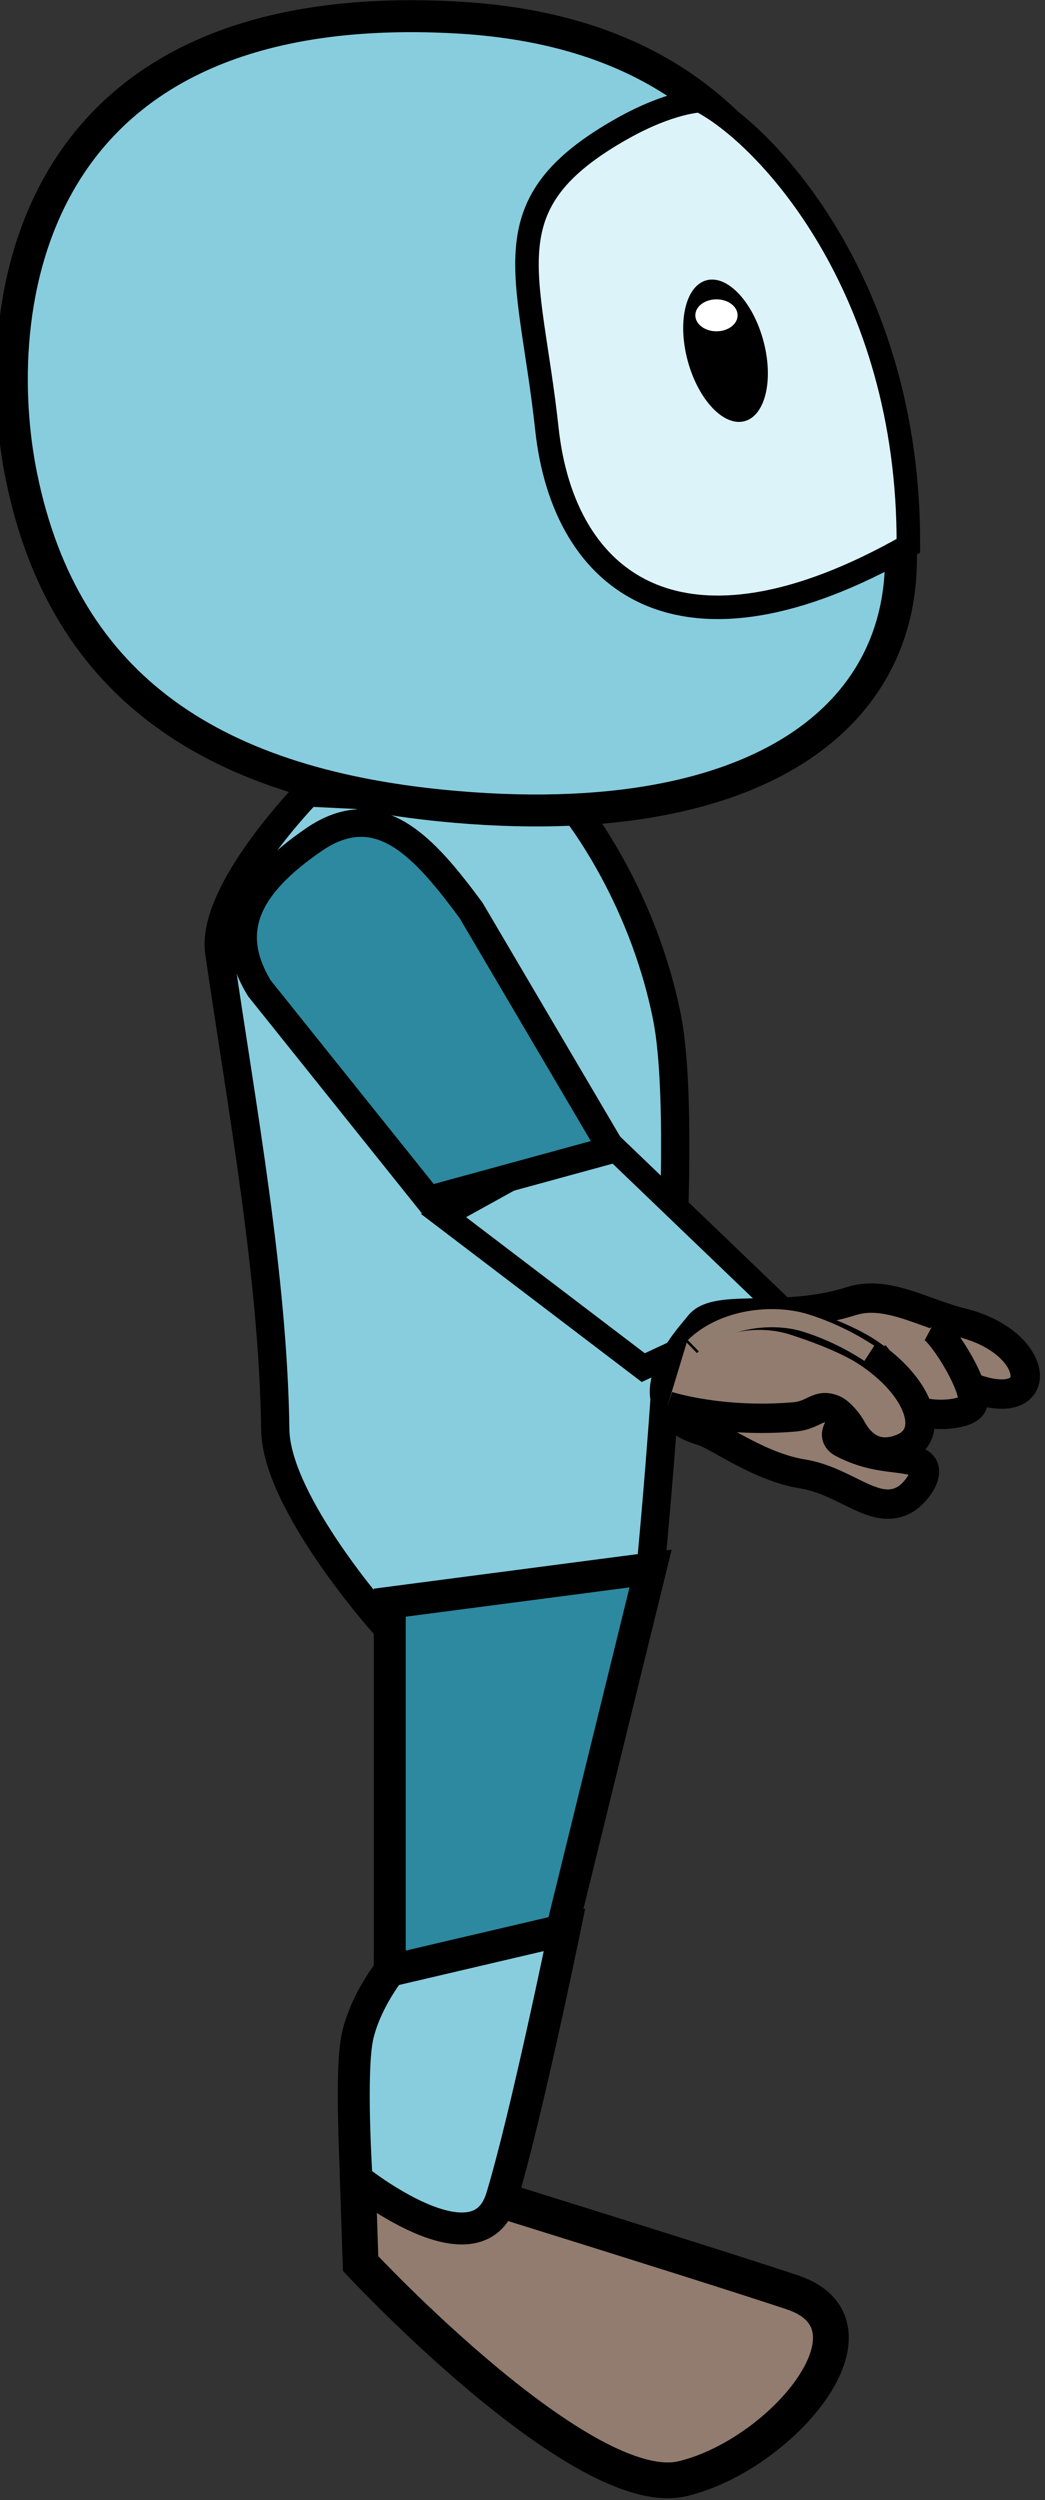 <?xml version="1.0" encoding="UTF-8" standalone="no"?>
<svg
   xmlns:dc="http://purl.org/dc/elements/1.1/"
   xmlns:cc="http://creativecommons.org/ns#"
   xmlns:rdf="http://www.w3.org/1999/02/22-rdf-syntax-ns#"
   xmlns:svg="http://www.w3.org/2000/svg"
   xmlns="http://www.w3.org/2000/svg"
   xmlns:sodipodi="http://sodipodi.sourceforge.net/DTD/sodipodi-0.dtd"
   xmlns:inkscape="http://www.inkscape.org/namespaces/inkscape"
   width="22.122mm"
   height="52.917mm"
   viewBox="0 0 22.122 52.917"
   version="1.1"
   id="svg8"
   inkscape:version="1.0.1 (0767f8302a, 2020-10-17)"
   sodipodi:docname="take_right3.svg"
   inkscape:export-filename="/home/karine/escoria-assets-testing/prend_objet_droit/perso_prend_objet_droit.png"
   inkscape:export-xdpi="96"
   inkscape:export-ydpi="96">
  <rect x="0" y="0" width="22.122" height="52.917" fill="#333333" stroke="none"/>
  <defs
     id="defs2" />
  <sodipodi:namedview
     id="base"
     pagecolor="#ffffff"
     bordercolor="#666666"
     borderopacity="1.0"
     inkscape:pageopacity="0.0"
     inkscape:pageshadow="2"
     inkscape:zoom="0.47490369"
     inkscape:cx="79.848312"
     inkscape:cy="-170.76729"
     inkscape:document-units="mm"
     inkscape:current-layer="layer1"
     inkscape:document-rotation="0"
     showgrid="false"
     inkscape:snap-grids="false"
     inkscape:snap-nodes="true"
     inkscape:snap-global="false"
     inkscape:snap-bbox="false"
     inkscape:window-width="1848"
     inkscape:window-height="1016"
     inkscape:window-x="72"
     inkscape:window-y="27"
     inkscape:window-maximized="1"
     fit-margin-top="0"
     fit-margin-left="0"
     fit-margin-right="0"
     fit-margin-bottom="0"
     showguides="false">
    <inkscape:grid
       type="xygrid"
       id="grid837"
       originx="-248.555"
       originy="-234.626" />
  </sodipodi:namedview>
  <g
     inkscape:label="Calque 1"
     inkscape:groupmode="layer"
     id="layer1"
     transform="translate(-248.555,-234.626)">
    <g
       id="g1606"
       transform="matrix(0.444,0,0,0.444,128.716,240.823)">
      <g
         id="g1476">
        <path
           id="rect856-1-3-2-2-2"
           style="fill:#87cdde;fill-opacity:1;stroke:#000000;stroke-width:1.347;stroke-linecap:square;stroke-miterlimit:4;stroke-dasharray:none;stroke-opacity:1;paint-order:markers stroke fill"
           d="m 280.361,31.436 c -0.417,-2.872 4.221,-7.614 4.221,-7.614 l 12.574,0.611 c 0,0 3.335,3.999 4.553,10.108 1.217,6.109 -0.783,26.276 -0.783,26.276 l -12.808,2.541 c 0,0 -5.039,-5.671 -5.086,-9.164 -0.099,-7.301 -1.587,-15.3 -2.671,-22.759 z"
           sodipodi:nodetypes="scczccss" />
        <path
           id="path833-6-9-66-3-9"
           style="fill:#87cdde;fill-opacity:1;stroke:#000000;stroke-width:1.523;stroke-linecap:square;stroke-miterlimit:4;stroke-dasharray:none;stroke-opacity:1;paint-order:markers stroke fill"
           d="m 312.326,8.736 c 2.716,10.316 -4.933,17.13 -20.7,15.772 -11.39,-0.981 -18.635,-5.586 -20.7,-15.772 -1.572,-7.756 -0.05,-22.984 20.7,-21.863 15.35,0.829 18.166,12.236 20.7,21.863 z"
           sodipodi:nodetypes="sssss" />
        <path
           id="rect858-8-6-4-7-3"
           style="fill:#2c89a0;fill-opacity:1;stroke:#000000;stroke-width:1.523;stroke-linecap:square;stroke-miterlimit:4;stroke-dasharray:none;stroke-opacity:1;paint-order:markers stroke fill"
           d="m 288.491,62.446 12.436,-1.629 -4.71,19.174 h -7.726 z"
           sodipodi:nodetypes="ccccc" />
        <path
           id="rect892-5-0-2-3-9-5-1"
           style="fill:#917c6f;fill-opacity:1;stroke:#000000;stroke-width:1.707;stroke-linecap:square;stroke-miterlimit:4;stroke-dasharray:none;stroke-opacity:1;paint-order:markers stroke fill"
           d="m 286.93,88.793 c 0,0 16.052,4.963 20.744,6.526 4.692,1.562 -0.47,7.745 -5.213,8.886 -4.744,1.141 -15.36,-10.254 -15.36,-10.254 z"
           sodipodi:nodetypes="czzcc" />
        <path
           id="rect875-9-1-5-9-9"
           style="fill:#87cdde;fill-opacity:1;stroke:#000000;stroke-width:1.523;stroke-linecap:square;stroke-miterlimit:4;stroke-dasharray:none;stroke-opacity:1;paint-order:markers stroke fill"
           d="m 288.491,79.992 8.332,-1.951 c 0,0 -1.85,9.005 -2.996,12.766 -1.147,3.76 -6.917,-0.87 -6.917,-0.87 0,0 -0.341,-5.211 0.058,-6.881 0.4,-1.67 1.523,-3.063 1.523,-3.063 z"
           sodipodi:nodetypes="cczczc" />
        <path
           id="path833-5-4-0-2-4"
           style="fill:#dcf3f9;fill-opacity:1;stroke:#000000;stroke-width:1.121;stroke-linecap:square;stroke-miterlimit:4;stroke-dasharray:none;stroke-opacity:1;paint-order:markers stroke fill"
           d="m 313.217,12.062 c -10.846,6.165 -16.437,1.8 -17.234,-5.569 -0.823,-7.607 -2.818,-10.722 3.61,-14.33 2.286,-1.283 3.701,-1.32 3.701,-1.32 3.126,1.584 9.987,8.877 9.923,21.219 z"
           sodipodi:nodetypes="csscc" />
        <path
           id="rect892-5-3-9-1-7-2-7-17-7-7"
           style="fill:#87cdde;fill-opacity:1;stroke:#000000;stroke-width:1.18;stroke-linecap:square;stroke-miterlimit:4;stroke-dasharray:none;stroke-opacity:1;paint-order:markers stroke fill"
           d="m 291.052,43.99 9.525,7.25 6.41,-2.987 -8.643,-8.296 z"
           sodipodi:nodetypes="ccccc" />
        <path
           id="rect892-5-3-9-1-7-2-2-3-0"
           style="fill:#2c89a0;fill-opacity:1;stroke:#000000;stroke-width:1.314;stroke-linecap:square;stroke-miterlimit:4;stroke-dasharray:none;stroke-opacity:1;paint-order:markers stroke fill"
           d="m 290.345,43.236 8.734,-2.39 -6.714,-11.407 c -2.194,-2.957 -4.376,-5.516 -7.512,-3.356 -3.135,2.16 -4.258,4.329 -2.572,7.082 z"
           sodipodi:nodetypes="cccscc" />
        <ellipse
           style="fill:#000000;fill-opacity:1;stroke:none;stroke-width:1.523;stroke-linecap:square;paint-order:markers stroke fill"
           id="path1506-7-6-3"
           cx="-293.157"
           cy="82.456"
           rx="1.866"
           ry="3.479"
           transform="matrix(-0.965,0.262,0.262,0.965,0,0)" />
        <ellipse
           style="fill:#ffffff;fill-opacity:1;stroke:none;stroke-width:0.658;stroke-linecap:square;stroke-miterlimit:4;stroke-dasharray:none;paint-order:markers stroke fill"
           id="path1541-2-1-6"
           cx="-304.068"
           cy="1.075"
           rx="1.008"
           ry="0.762"
           transform="scale(-1,1)" />
        <g
           id="g1427"
           transform="translate(0.358,0.392)"
           style="stroke-width:1.4;stroke-miterlimit:4;stroke-dasharray:none">
          <path
             id="path839-9-65-8-8-4"
             style="fill:#917c6f;fill-opacity:1;stroke:#000000;stroke-width:1.4;stroke-linecap:butt;stroke-linejoin:round;stroke-miterlimit:4;stroke-dasharray:none;stroke-opacity:1;paint-order:markers stroke fill"
             d="m 302.908,48.802 c 0.845,-1.027 4.003,-0.093 7.238,-1.126 1.684,-0.537 3.463,0.595 5.237,1.026 4.23,1.027 4.151,5.261 -0.821,2.473 -1.802,0.266 -6.253,2.44 -4.859,3.256 1.5,0.78 2.495,0.617 3.483,0.88 0.988,0.263 0.081,1.48 -0.449,1.8 -1.447,0.876 -2.806,-0.855 -4.93,-1.197 -2.067,-0.333 -4.05,-1.833 -4.762,-2.042 -2.527,-0.741 -2.136,-2.641 -0.524,-4.601 z"
             sodipodi:nodetypes="ssscczassss" />
          <path
             id="path1403"
             style="fill:#917c6f;stroke:#000000;stroke-width:1.4;stroke-linecap:butt;stroke-linejoin:round;stroke-miterlimit:4;stroke-dasharray:none;paint-order:stroke markers fill"
             d="m 313.966,48.922 c 0.596,0.314 2.274,3.065 1.929,3.719 -0.345,0.654 -3.639,0.715 -3.786,-0.826 -0.064,-0.671 -0.868,-1.576 -0.868,-1.576"
             sodipodi:nodetypes="cssc" />
          <path
             id="path1403-1"
             style="fill:#917c6f;stroke:#000000;stroke-width:1.4;stroke-linecap:butt;stroke-linejoin:round;stroke-miterlimit:4;stroke-dasharray:none;paint-order:stroke markers fill"
             d="m 302.291,49.654 c 1.407,-1.377 3.576,-1.541 5.11,-1.058 1.19,0.375 2.606,0.934 3.455,1.485 2.538,1.649 3.35,3.969 1.698,4.623 -0.688,0.272 -1.693,0.374 -2.427,-0.99 -0.116,-0.217 -0.513,-0.732 -0.835,-0.866 -0.747,-0.312 -0.919,0.269 -1.87,0.35 -3.545,0.3 -6.046,-0.524 -6.046,-0.524"
             sodipodi:nodetypes="cssssssc" />
        </g>
        <path
           id="path1403-1-0"
           style="fill:none;stroke:#917d70;stroke-width:0.865;stroke-linecap:butt;stroke-linejoin:round;stroke-miterlimit:4;stroke-dasharray:none;stroke-opacity:1;paint-order:stroke markers fill"
           d="m 303.004,50.238 c 1.407,-1.377 3.785,-1.608 5.319,-1.125 1.19,0.375 2.185,0.893 3.034,1.444"
           sodipodi:nodetypes="csc" />
      </g>
    </g>
  </g>
</svg>
